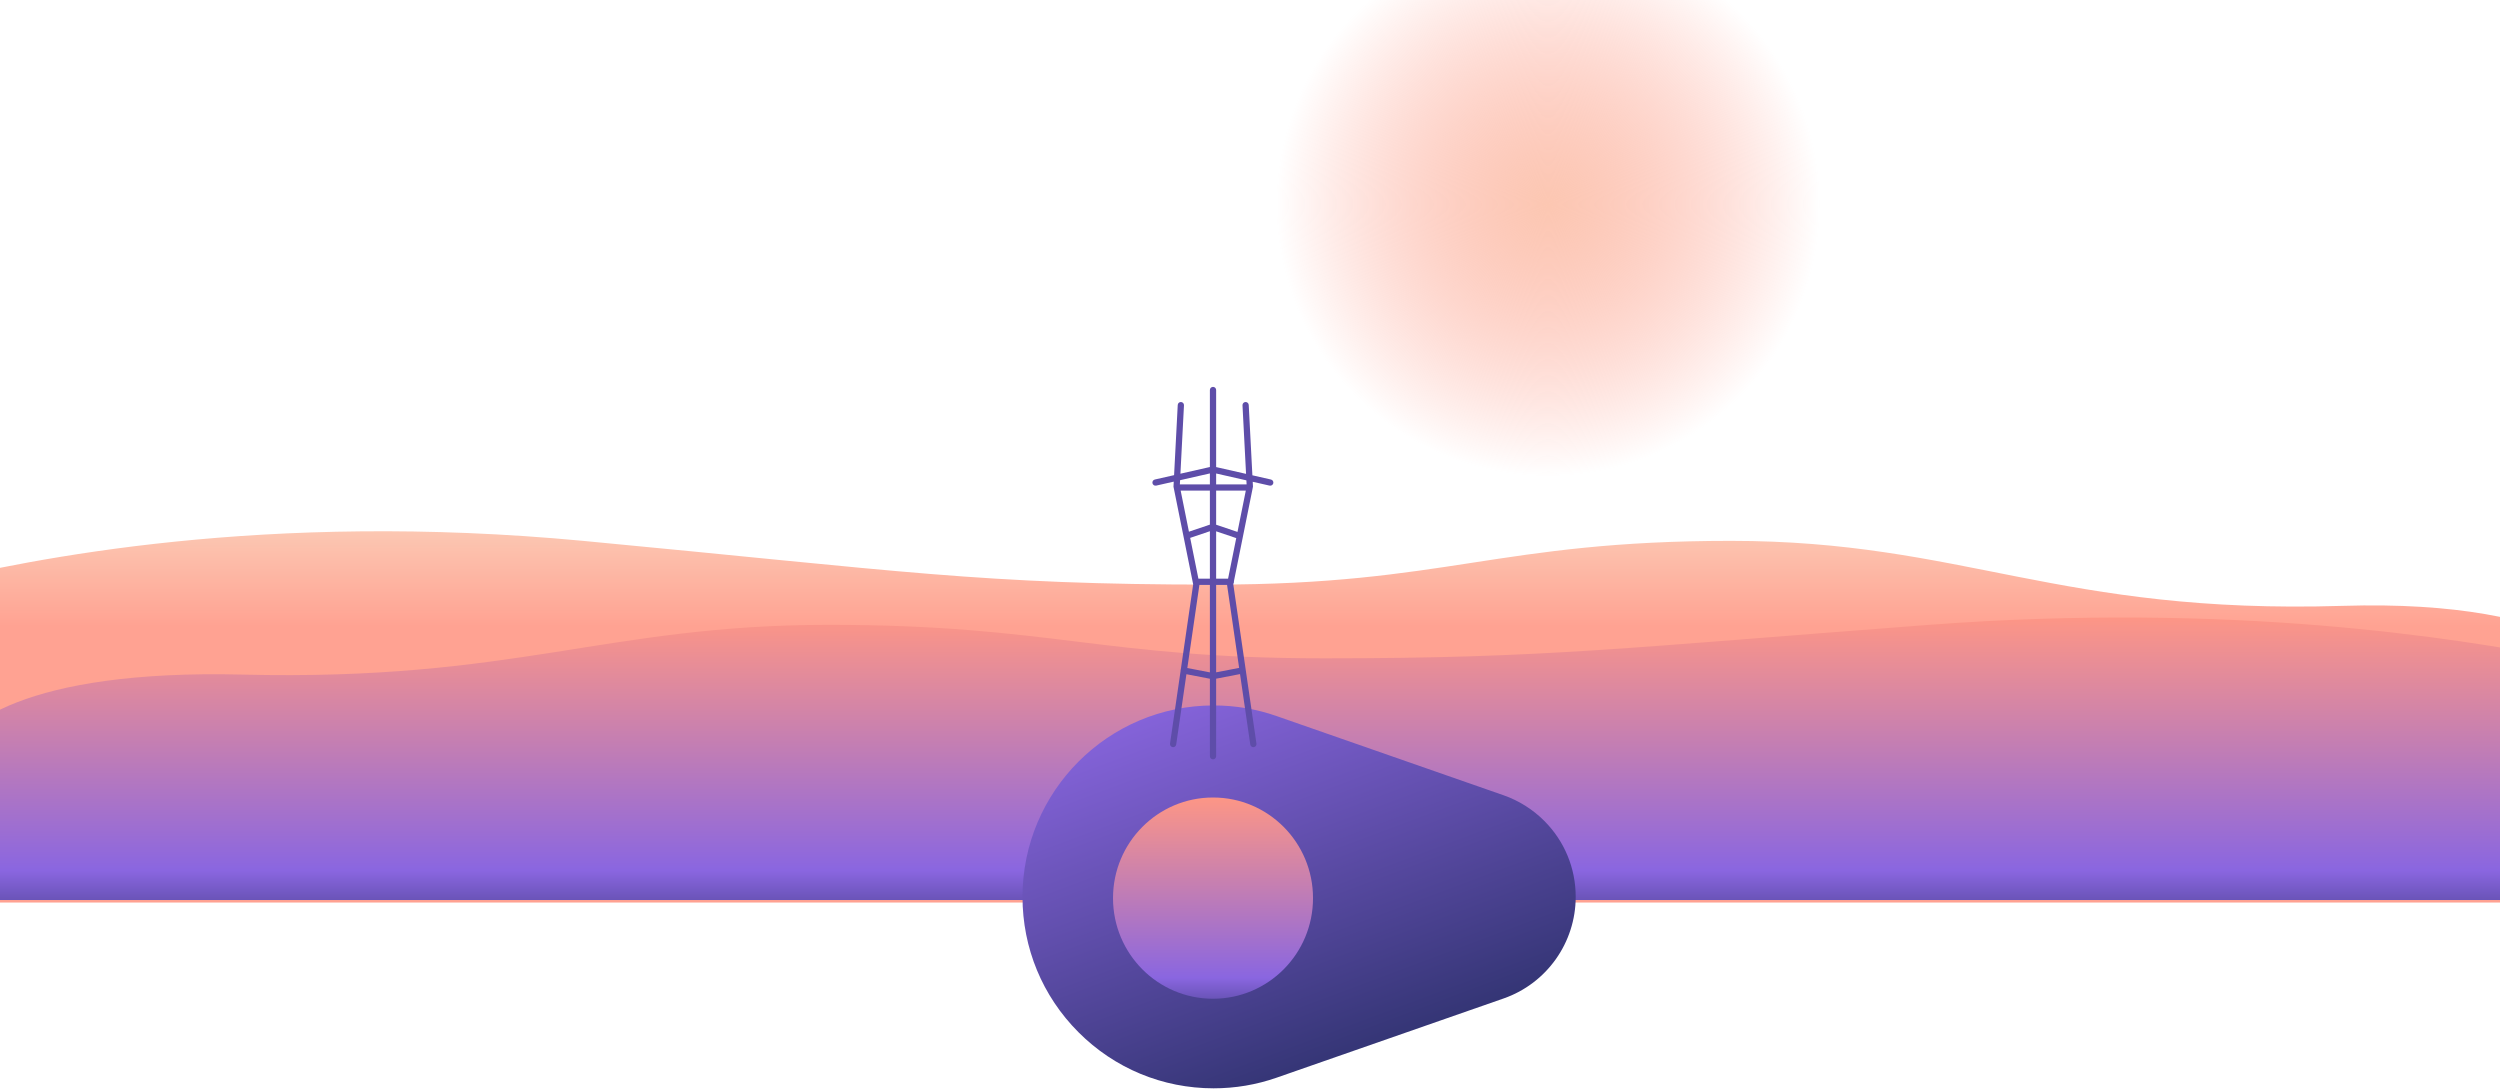 <svg width="2000" height="871" viewBox="0 0 2000 871" fill="none" xmlns="http://www.w3.org/2000/svg">
<g clip-path="url(#clip0)">
<circle cx="1238.5" cy="163.5" r="217.5" fill="url(#paint0_radial)"/>
<path d="M466.404 432.684C212.174 408.684 26.245 446.684 -61.028 467.684L-80 722H2117V569.684C2111.94 539.017 2056.29 479.084 1874.15 484.684C1646.49 491.684 1570.6 432.684 1384.67 432.684C1198.74 432.684 1157 467.684 971.069 467.684C785.14 467.684 720.634 456.684 466.404 432.684Z" fill="url(#paint1_linear)"/>
<path d="M1543.23 499.879C1786.93 481.516 1965.16 510.591 2048.81 526.659L2067 720H-39V604.702C-34.15 581.238 19.197 535.381 193.788 539.666C412.026 545.022 484.772 499.879 663 499.879C841.228 499.879 881.238 526.659 1059.47 526.659C1237.69 526.659 1299.53 518.242 1543.23 499.879Z" fill="url(#paint2_linear)"/>
<path fill-rule="evenodd" clip-rule="evenodd" d="M1021.25 862.159L1202.92 798.763C1237.39 786.73 1260.56 754.073 1260.56 717.499C1260.56 694.526 1251.62 672.927 1235.4 656.678C1226.27 647.535 1215.04 640.467 1202.92 636.237L1021.25 572.841C1005.1 567.208 988.17 564.351 970.919 564.351C886.6 564.351 818 633.054 818 717.5C818 758.407 833.907 796.866 862.789 825.793C891.672 854.718 930.073 870.649 970.919 870.649C988.169 870.649 1005.1 867.793 1021.25 862.159ZM971.195 795.354C1013.99 795.354 1048.68 760.661 1048.68 717.866C1048.68 675.07 1013.99 640.377 971.195 640.377C928.399 640.377 893.707 675.07 893.707 717.866C893.707 760.661 928.399 795.354 971.195 795.354Z" fill="url(#paint3_linear)"/>
<ellipse cx="970.411" cy="718.5" rx="80" ry="80.5" fill="url(#paint4_linear)"/>
<path fill-rule="evenodd" clip-rule="evenodd" d="M970.411 309.5C971.791 309.5 972.911 310.619 972.911 312L972.911 373.661L996.844 379.094L993.994 324.237C993.923 322.858 994.982 321.682 996.361 321.611C997.74 321.539 998.916 322.599 998.987 323.978L1001.91 380.244L1016.75 383.613C1018.1 383.919 1018.94 385.258 1018.64 386.604C1018.33 387.951 1016.99 388.794 1015.65 388.489L1002.18 385.432L1002.38 389.333L987.132 465.043C987.154 465.176 987.165 465.312 987.165 465.451C987.165 465.941 987.024 466.397 986.781 466.783L986.638 467.491L1005.16 594.892C1005.36 596.258 1004.41 597.527 1003.04 597.726C1001.68 597.924 1000.41 596.978 1000.21 595.611L992.021 539.27L972.911 542.954L972.911 605C972.911 606.381 971.791 607.5 970.411 607.5C969.03 607.5 967.911 606.381 967.911 605L967.911 542.994L949.138 539.376L940.963 595.611C940.764 596.978 939.495 597.924 938.129 597.726C936.763 597.527 935.816 596.258 936.015 594.892L944.463 536.778C944.422 536.505 944.425 536.219 944.481 535.932C944.521 535.724 944.586 535.527 944.671 535.343L954.535 467.491L938.791 389.333L939.001 385.303L924.964 388.489C923.618 388.794 922.278 387.951 921.973 386.604C921.667 385.258 922.511 383.919 923.857 383.613L939.27 380.114L942.186 323.978C942.258 322.599 943.434 321.539 944.813 321.611C946.192 321.682 947.251 322.858 947.18 324.237L944.337 378.964L967.911 373.613L967.911 312C967.911 310.619 969.03 309.5 970.411 309.5ZM988.993 430.483L982.453 462.951H972.911V425.047L988.993 430.483ZM967.911 424.976V462.951H958.721L952.145 430.305L967.911 424.976ZM967.911 467.951H959.521L949.858 534.422L967.911 537.902L967.911 467.951ZM981.653 467.951H972.911L972.911 537.862L991.301 534.317L981.653 467.951ZM996.646 392.493L989.988 425.542L972.911 419.769V392.493H996.646ZM997.28 387.493H972.911V378.788L997.113 384.282L997.28 387.493ZM967.911 387.493V378.74L944.067 384.153L943.894 387.493H967.911ZM967.911 392.493H944.528L951.15 425.364L967.911 419.698V392.493Z" fill="#5E4DA9"/>
</g>
<defs>
<radialGradient id="paint0_radial" cx="0" cy="0" r="1" gradientUnits="userSpaceOnUse" gradientTransform="translate(1238.5 163.5) rotate(90) scale(217.5)">
<stop stop-color="#FCC7B2"/>
<stop offset="1" stop-color="#FE9787" stop-opacity="0"/>
</radialGradient>
<linearGradient id="paint1_linear" x1="1018.5" y1="425" x2="1018.5" y2="859" gradientUnits="userSpaceOnUse">
<stop stop-color="#FCC7B2"/>
<stop offset="0.176" stop-color="#FFA292"/>
</linearGradient>
<linearGradient id="paint2_linear" x1="1014" y1="494" x2="1014" y2="819" gradientUnits="userSpaceOnUse">
<stop stop-color="#FD9686"/>
<stop offset="0.623" stop-color="#8A66E0"/>
<stop offset="0.86" stop-color="#212A5D"/>
<stop offset="1" stop-color="#000001"/>
</linearGradient>
<linearGradient id="paint3_linear" x1="895.922" y1="559" x2="1039.03" y2="940.906" gradientUnits="userSpaceOnUse">
<stop stop-color="#8A66E0"/>
<stop offset="1" stop-color="#212A5D"/>
</linearGradient>
<linearGradient id="paint4_linear" x1="970.411" y1="638" x2="970.411" y2="869.526" gradientUnits="userSpaceOnUse">
<stop stop-color="#FD9686"/>
<stop offset="0.623" stop-color="#8A66E0"/>
<stop offset="0.86" stop-color="#212A5D"/>
<stop offset="1" stop-color="#000001"/>
</linearGradient>
<clipPath id="clip0">
<rect width="2000" height="871" fill="white"/>
</clipPath>
</defs>
</svg>
